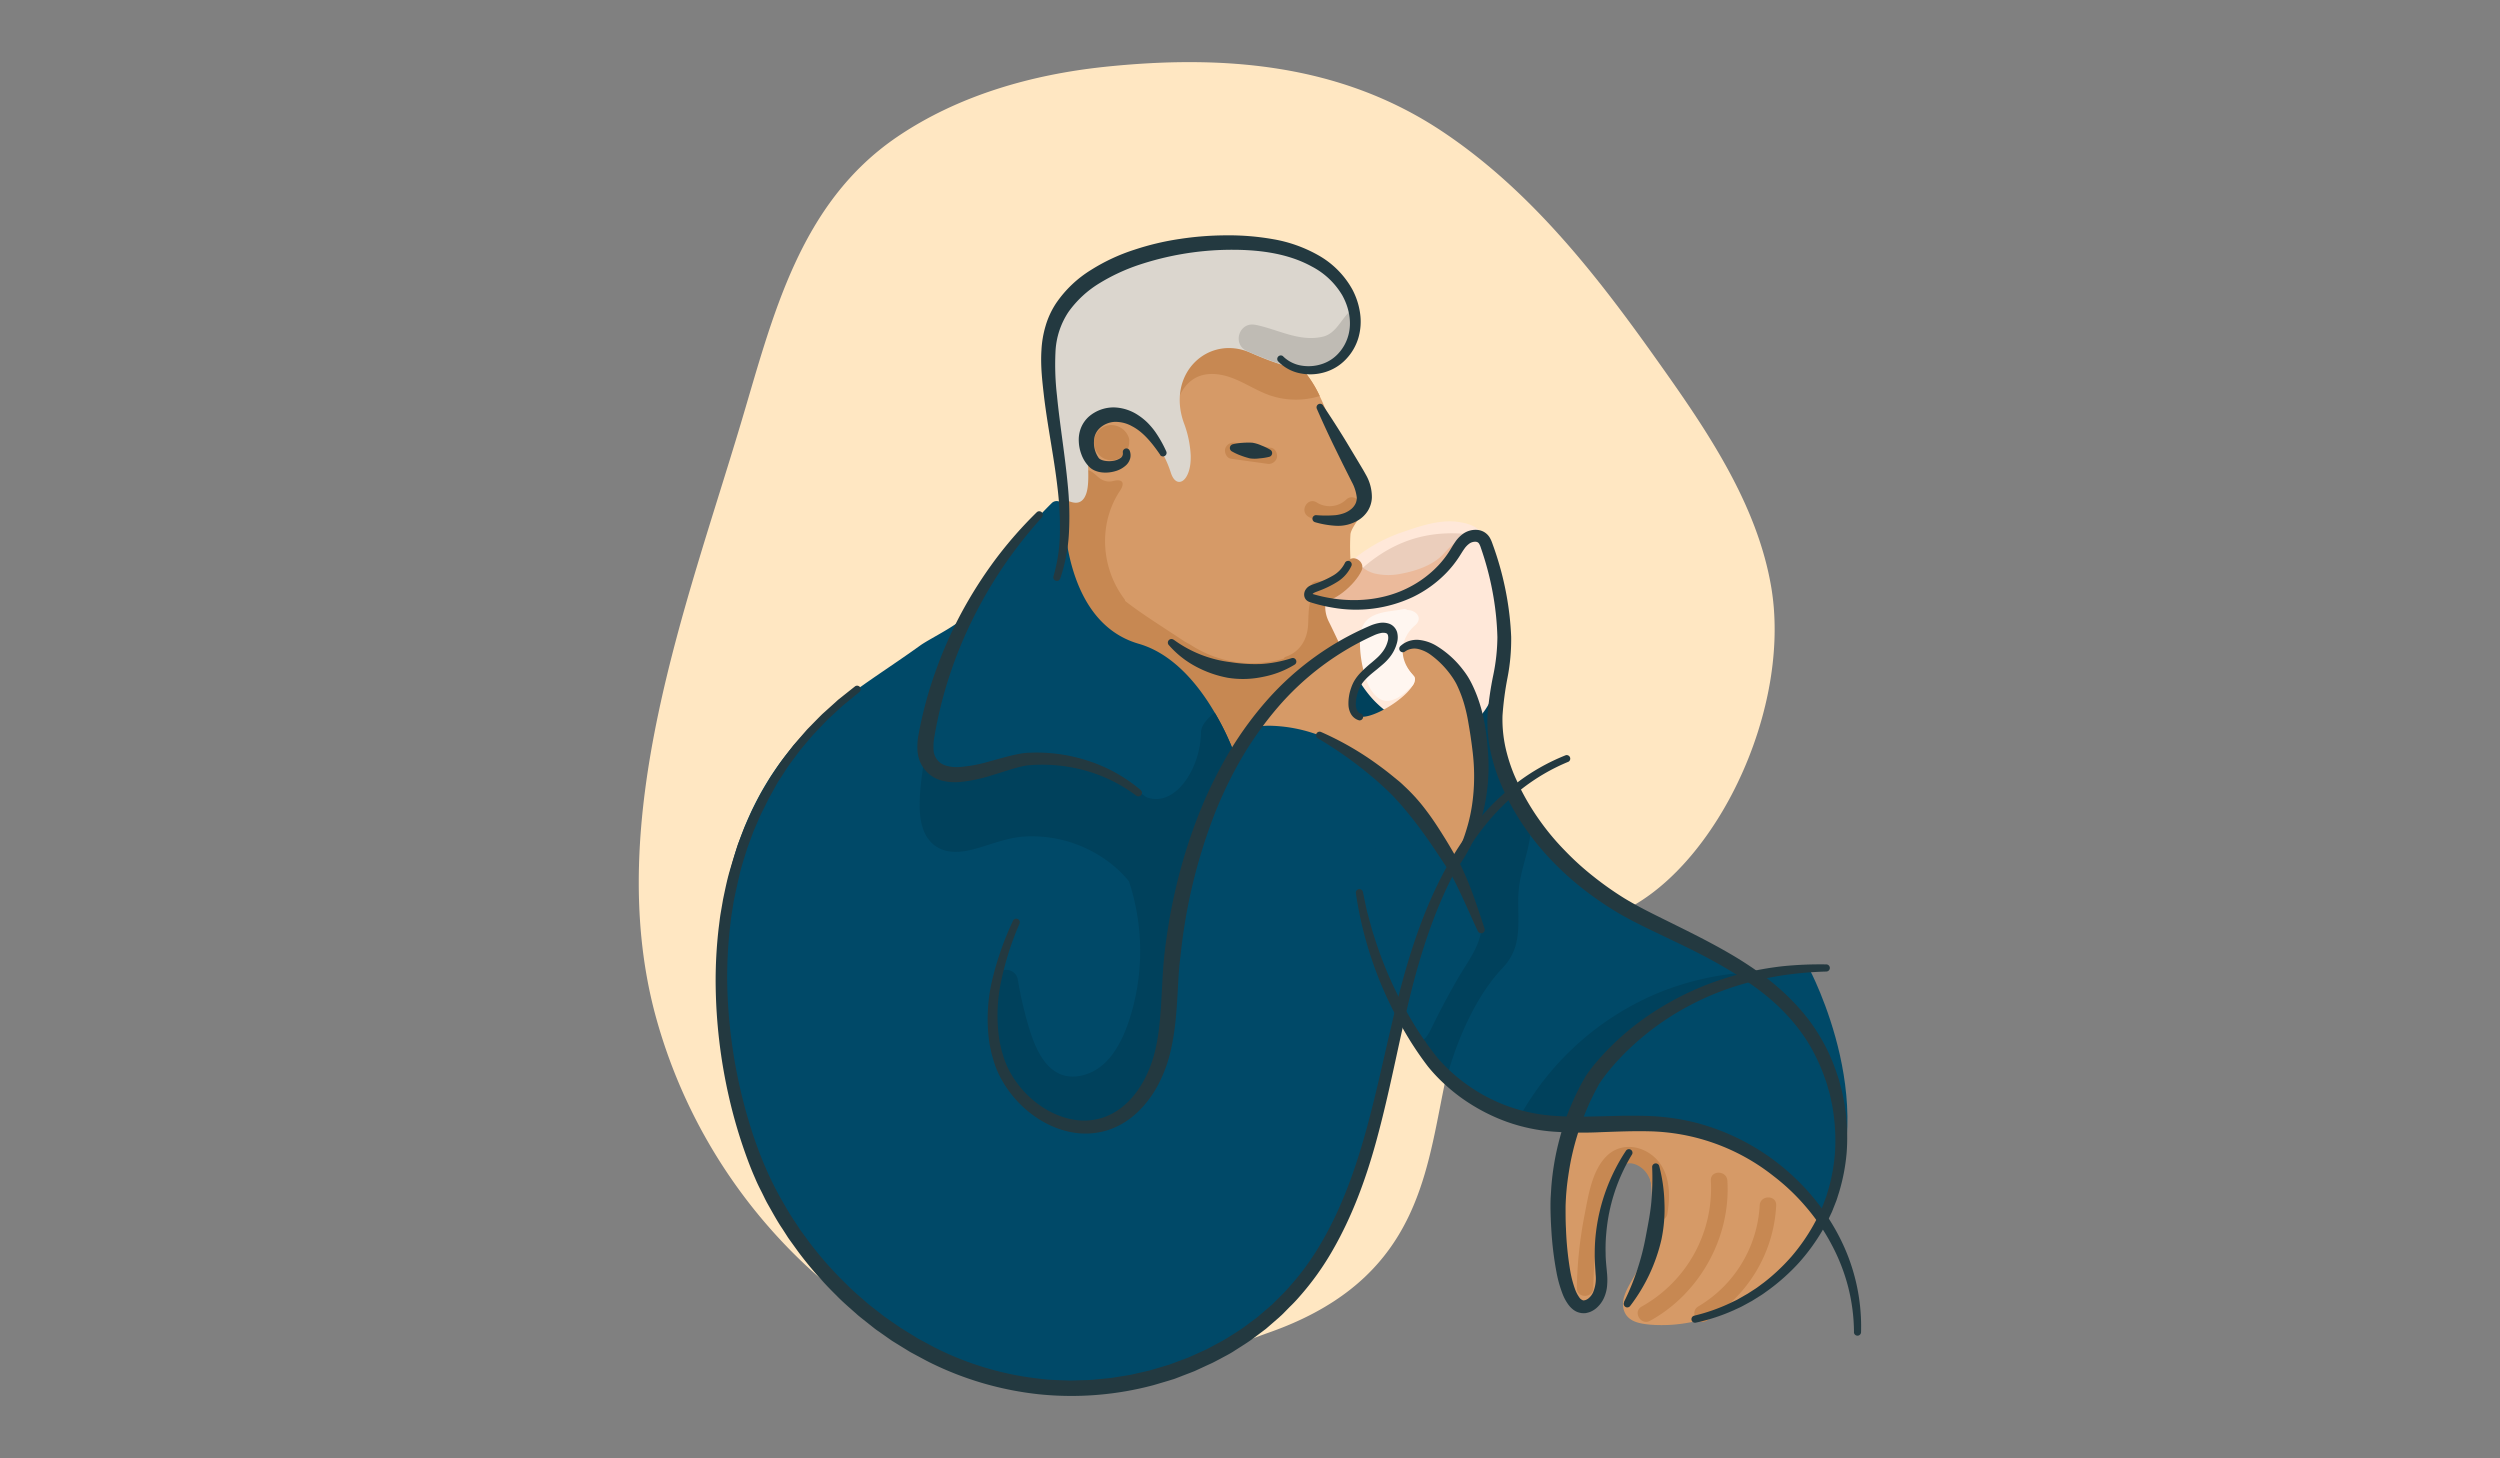 <svg id="Layer_1" data-name="Layer 1" xmlns="http://www.w3.org/2000/svg" viewBox="0 0 960 560"><rect x="0" y="0" width="960" height="560" fill="#808080" stroke="none"/><defs><style>.cls-1{fill:#ffe7c2;}.cls-2{fill:#d69a67;}.cls-3{fill:#c78852;}.cls-4{fill:#00415c;}.cls-5{fill:#004968;}.cls-6{fill:#ffe8d9;}.cls-7{fill:#dbd6ce;}.cls-8{fill:#ebcebc;}.cls-9{fill:#ebba9b;}.cls-10{fill:#2a393b;}.cls-11{fill:#e6b083;}.cls-12{fill:#bfbbb4;}.cls-13{fill:#fff6f0;}.cls-14{fill:#233940;}</style></defs><title>elder, man, people, person, avatar</title><path class="cls-1" d="M680.06,224.89C677.49,210.2,672,196.29,665,183c-8.9-16.91-20.23-32.79-31.06-48-22.65-31.72-47.47-62.83-80.27-84.63-39.13-26-84-29.51-129.89-24.66-27.91,3-55.94,11-79.33,26.89-37.58,25.59-47.69,68.93-59.94,109.92-21.13,70.71-52.43,151.7-33.24,225.8a205.18,205.18,0,0,0,81.53,116.45c24.27,16.69,51.61,27.76,81.05,28.25,24.32.41,49.31-12.78,73.74-21.43,102.81-36.4,29.54-138.58,124.3-157.93C652.85,345.36,689.14,276.69,680.06,224.89Z"/><path class="cls-2" d="M518.57,205.25c-.61,9.91,1,19.37,1.88,29.27,1.55,17.74-19,44-33.89,61.23-6.05,7-13.86,13.79-23.13,13.8-8.77,0-16.23-6-22.89-11.72-9.64-8.26-19.38-16.62-26.84-26.89s-12.55-22.79-11.61-35.45c.8-10.79,5.86-20.89,6.91-31.65,1.15-11.77-2.55-23.74-.48-35.38,2.09-11.81,10-22,19.52-29.22A111,111,0,0,1,449.47,127c3.41-1.55,6.86-3,10.3-4.5,10.19-4.35,22-8.69,31.92-3.86,8.49,4.12,13,15,9.86,23.91l-4.29-3.8a43.78,43.78,0,0,1,9.52,13.38c4.72,9.74,7.42,21,15.89,33.5,1.72,2.54,1.44,5.87,1.25,8.94C523.75,197.28,518.74,202.49,518.57,205.25Z"/><path class="cls-3" d="M519.86,247.06c-4.4,12.31-16.33,20-29,21.16a109.39,109.39,0,0,0-8.65,11.46c-1.1,1.69-6.86,13.91-10,7.47q-2.12-4.39-4.53-8.61c-4.46,4.53-11,6.79-17.42,7-7.19.18-14.25-2-20.88-4.76-9.08-3.78-18-9.07-23.15-17.44-4.83-7.87-5.72-17.52-5.53-26.74a133.28,133.28,0,0,1,8.6-44.36l.09.54a1.3,1.3,0,0,1,1.33-1c2.29.2,3.54-.55,5.34-2,.9-.72.15-1.7.7-2.72.75-1.4-.86-5.64.47-6.4a1.19,1.19,0,0,1,.95,0c1.79.6,2.81,2.17,4.37,3.17a6.12,6.12,0,0,0,3.71,1.08c1-.07,1.9-.46,2.87-.47,2.84,0,2.08,2.3,1,3.94-7.88,11.77-7.54,27.43,0,39.28q.79,1.23,1.66,2.41a1.34,1.34,0,0,1,.27.7c4.62,3.6,9.56,6.86,14.47,10.07l7.38,4.83c1.27.95,2.43,1.39,3.6,2.15a43.19,43.19,0,0,0,35.55,5.07.79.79,0,0,1,.54-.65c5.45-1.82,8.31-6.47,8.69-12,.27-3.86-.08-7.81,1.69-11.37,2.88-5.86,10.15-6,14.09-1.06C522.29,233,522,241,519.86,247.06Z"/><path class="cls-4" d="M555.33,278.43c-.16,11-4.92,17.79-4.92,29.25,0,10.74,1.18,18.47-6.16,26.19-10.45,11-17.72,28.6-21.25,41.85-7.56-4.65-14.8-14.89-18.91-23q.81-3.49,1.66-6.94c4.66-18.91,11-37.82,20.59-53.94a134.92,134.92,0,0,0-24.49-29.38l.13-.21,40.67-35.55C538.55,253.91,546,265,555.33,278.43Z"/><path class="cls-5" d="M696.3,468.78l-2.47-.75c-18.74-21.41-24.79-27.74-37.77-32.31-12.47-4.41-25.92-3.61-47.36-2.59a72.8,72.8,0,0,1-25.7-3.27,76.79,76.79,0,0,1-27.58-15.93,93.07,93.07,0,0,1-14.7-16.64h0c-.61-.89-1.15-1.71-1.61-2.44l-.06-.1c-.79-1.24-1.38-2.24-1.77-2.94s-.61-1.12-.61-1.12a295.84,295.84,0,0,1-6.1,32.53,236,236,0,0,1-7.31,24c-19.46,53.19-49,68.11-49,68.11S405.11,564.63,326.7,500a129.48,129.48,0,0,1-17-16.9l-1.23-1.5c-21.12-26.15-31-60.22-32.66-93.41C274,352,280.2,315.91,303.86,287.34c13.77-16.63,32.24-27,49.53-39.49,4.21-3,16.65-8.72,19-13.26-.83,1.81-7.81,17.26-15.37,41.69-8.06,26,17.24,19.85,17.24,19.85s44-16.35,65.16,8.85S459,324.18,459,324.18c1.06-11.63,21.25-44.36,21.25-44.36,26-8.42,54.12,20.58,54.12,20.58l.18-.17,35.63-29.67c4.63,20,8.44,32.42,17.73,45.87,12.37,17.89,33.58,32.1,75.07,52.25,2.63,1.27,4.86,3.43,7.2,4.78,11.91,6.85,20.31,14.6,26.1,22.64C720.79,430.12,696.3,468.78,696.3,468.78Z"/><path class="cls-3" d="M433.62,169.51a7.1,7.1,0,0,1-5.7,7.13,6.62,6.62,0,0,1-7.63-5.42,6.53,6.53,0,0,1,5.29-7.9,7.15,7.15,0,0,1,7.65,4.16,2.5,2.5,0,0,1,.26.71A3.16,3.16,0,0,1,433.62,169.51Z"/><path class="cls-4" d="M587.92,316.43c-.16,11-4.92,17.79-4.92,29.25,0,10.74,1.18,18.47-6.16,26.19-10.45,11-17.72,28.6-21.25,41.85-7.56-4.65-14.8-14.89-18.91-23q.81-3.49,1.66-6.94c4.66-18.91,11-37.82,20.59-53.94a134.92,134.92,0,0,0-24.49-29.38l.13-.21,40.67-35.55C571.14,291.91,578.63,303,587.92,316.43Z"/><path class="cls-6" d="M576.82,239.42a2.54,2.54,0,0,0,0,.32c1.6,21.09-4.78,39.66-21.41,42.59-8.62,1.52-21-6.82-26.57-12.13-8.23-7.78-13.58-21.55-18.55-31.43-6.43-12.78,10.45-28.29,27.86-34.3,7.1-2.45,15.12-5.28,22.72-3.91,7.79,1.41,8.53,4.21,10.48,11.34C573.38,219.4,577.2,231.7,576.82,239.42Z"/><path class="cls-3" d="M506.78,152.08a31,31,0,0,1-19.26-.3c-4.65-1.64-8.83-4.38-13.38-6.25s-9.86-2.82-14.34-.78c-4.79,2.18-7.63,7.38-8.38,12.59a29.05,29.05,0,0,0-.18,6.17,34.18,34.18,0,0,1-4.12-31.76,31.55,31.55,0,0,1,2.36-4.8c3.41-1.55,6.86-3,10.3-4.5,10.19-4.35,22-8.69,31.92-3.86,8.49,4.12,13,15,9.86,23.91l-4.29-3.8A43.78,43.78,0,0,1,506.78,152.08Z"/><path class="cls-7" d="M520.24,120.19c-.93,30.12-23.71,22.46-40,15.28s-32.48,8-25.61,27a40.62,40.62,0,0,1,2.6,12.38c.31,10-5.48,13.5-7.64,6.64-3.63-11.49-14-25.07-26.49-21.24a6.42,6.42,0,0,0-4.08,3.8c-2.9,6.55.16,19.17-1.86,25.36-1.76,5.39-5.84,3.45-7.82,2.55h0c-7.86-23.93-6.89-49.9-6.06-60.32.24-3,.47-4.71.47-4.71,11.47-36.6,63-33.79,63-33.79s51.5-2.9,53.45,24.66A22.41,22.41,0,0,1,520.24,120.19Z"/><path class="cls-8" d="M561.65,204.94a1.38,1.38,0,0,1,.77,2.43,17.17,17.17,0,0,0-2.56,2.58,13.14,13.14,0,0,0-1.91,3c-.13.32-.27.64-.44,1a16.26,16.26,0,0,1-1.1,1.83l0,0c-3,4.39-9,9.2-16.63,12.5a21.34,21.34,0,0,1-3.17,1,13.44,13.44,0,0,1-9.9-1.22c-2.91-1.78-4.85-5.34-4.1-8.66l-7.4,6.92C528.09,211.2,542.84,203.59,561.65,204.94Z"/><path class="cls-4" d="M696.3,396.11a50.52,50.52,0,0,1-2.24,6.6c-6.88,16.51-21.91,26.22-38,33-12.47-4.41-25.92-3.61-47.36-2.59a72.8,72.8,0,0,1-25.7-3.27,108.76,108.76,0,0,1,53-48.25,109.3,109.3,0,0,1,34.19-8.14C682.11,380.32,690.5,388.06,696.3,396.11Z"/><path class="cls-5" d="M605.85,432.09s6.37-49.52,88.83-60.22c0,0,30.28,56.45,4.05,97.66C698.74,469.52,681.88,424.26,605.85,432.09Z"/><path class="cls-9" d="M561.59,208.1l-5.11,7.27a37.68,37.68,0,0,1-5.82,6.49c-10.29,9.11-26.19,12.65-39.47,9.44-.8-.2-1.53-.34-2.2-.47,2.18-2.52,6.49-3.59,7.88-6.79.94-2.16.58-6.37,3.73-6.85,1.43-.22,2.74.81,3.85,1.56a11.37,11.37,0,0,0,3.93,1.58,23.43,23.43,0,0,0,9.5,0c5.53-1,12-3.1,16-7.19C554.79,212.24,560,206,561.59,208.1Z"/><path class="cls-3" d="M488.09,171.95l-13.7-1.9a3.29,3.29,0,0,0-3.9,2.21c-.42,1.48.52,3.67,2.21,3.9l13.7,1.9a3.28,3.28,0,0,0,3.9-2.21C490.73,174.37,489.78,172.18,488.09,171.95Z"/><path class="cls-3" d="M516.94,191.85a9.27,9.27,0,0,1-11.35,1.07c-3.48-2.16-6.67,3.33-3.2,5.48a15.7,15.7,0,0,0,19-2.06C524.39,193.52,519.9,189,516.94,191.85Z"/><path class="cls-3" d="M517.35,216c-1.65,3.52-7.47,7.7-11.31,7.24-1.71-.21-3.15,1.61-3.17,3.17,0,1.88,1.6,4.55,3.3,4.75,5.83.7,14.18-6.66,16.66-12C524.55,215.53,519.08,212.31,517.35,216Z"/><path class="cls-5" d="M474.24,290,457.55,331c-4.42-9.31-10.27-18.4-18-25.12a45.33,45.33,0,0,0-11.16-7.27c-13.49-6.1-29-9.31-43.22-5.23-4.74,1.36-9.38,3.28-14.29,3.69s-11.4-.19-14.19-4.26c-2.9-4.23-1.1-10.74,0-15.75,6.92-31.36,24.28-61.18,47.19-83.88a2.66,2.66,0,0,1,4.53,1.83c.35,13.52,3.91,45,28.89,52.21,13.38,3.87,23.07,16,29.14,26.42A99.15,99.15,0,0,1,474.24,290Z"/><path class="cls-4" d="M450.63,361q0,.5-.07,1l-.24,3.57c-1.35,20.12-1.18,49.93-19.69,63.08-9.14,6.49-24.15,4.7-33.37-1.18-10.05-6.41-15.22-17.9-16.53-29.43a66.42,66.42,0,0,1,1.41-22.18,4.44,4.44,0,0,1,8.69.23,153.86,153.86,0,0,0,4.35,18.72c2.81,9.3,8,20.65,19.8,18.28,10.69-2.16,15.92-12.85,18.92-22.27a85.49,85.49,0,0,0-.38-52.4,44.69,44.69,0,0,0-6.46-6.42,49.25,49.25,0,0,0-33.56-10.78c-6.75.42-12.69,3-19.13,4.75-5.25,1.44-11.19,2.09-15.74-1.54-4.19-3.35-5.33-8.93-5.46-14-.18-6.8,1-13.73,1.94-20.44.1-.65.2-1.31.3-2a9.32,9.32,0,0,0,4,7.34,12,12,0,0,0,6.29,2.11c5.56.34,10.56-2.1,15.69-3.83,28.24-9.5,63.75,7.24,76.09,34.35-1.72,5.69-2.67,11.68-4.58,17.29C451.13,350.41,451,355.56,450.63,361Z"/><path class="cls-10" d="M547.13,400.42c0-.12,0-.25.07-.37l.35-.16Z"/><path class="cls-5" d="M568.84,357.2c-1,6.67-5.15,12-8.48,17.63q-5.51,9.39-10.28,19.18c-2.06,4.23-4.35,8.59-7.83,2.94-4.28-6.93-13.78-24.63-24.41-20.11-12.19,5.18-20.26-6.39-18.13-19.59a39.74,39.74,0,0,1,20.56-28.63,32.82,32.82,0,0,1,32.18,1.45,29.54,29.54,0,0,1,10.43,11.51C565.82,347.2,569.1,355.53,568.84,357.2Z"/><path class="cls-2" d="M699.76,465.36c-9.24-8.24-18.13-17.14-28.74-23.65-10.87-6.67-23.41-9.54-36.42-10.17-6.95-.34-13.73,1.18-20.69.2a51,51,0,0,0-9.19.13c-1.69.27-3.71,9.11-4.38,12.71a132.58,132.58,0,0,0-2,15.91c-.77,10.92,1.71,22.34,3.3,33.19a11.67,11.67,0,0,0,2,5.73c2.09,2.61,6,2.08,8.53.36,4.5-3.08,3.69-8.62,3.62-13.34a96,96,0,0,1,4.25-29.87c1.16-3.75,2.43-8.67,6-10.87,8.41-5.17,8.37,13.11,8.32,17a61,61,0,0,1-6,25.86c-2,4-5.95,9.05-5,13.75,1.08,5.22,6.12,6,10.62,6.39a56.82,56.82,0,0,0,14.75-.85c13.78-2.47,25.7-9.61,35.78-18.89a106.1,106.1,0,0,0,16-22.77A5.13,5.13,0,0,0,699.76,465.36Z"/><path class="cls-4" d="M474.24,290,457.55,331c-4.42-9.31-10.27-18.4-18-25.12,11.57,5,21.48-10.89,21.62-24.53,0-3.1,3-5.86,5.28-7.71A99.15,99.15,0,0,1,474.24,290Z"/><path class="cls-3" d="M522.42,245.44c-1.65,10.24-11.33,18.27-7.86,29.37,1.21,3.88,7.34,2.22,6.12-1.69-1.47-4.7.6-9.22,2.76-13.35s4.36-8.07,5.1-12.65C529.17,243.14,523.06,241.42,522.42,245.44Z"/><path class="cls-11" d="M547.3,254.51l-4.22-5.29c-1.07-1.34-3.37-1.12-4.48,0a3.25,3.25,0,0,0,0,4.48l4.22,5.29c1.07,1.34,3.37,1.12,4.48,0A3.25,3.25,0,0,0,547.3,254.51Z"/><path class="cls-3" d="M553.47,257.72a62,62,0,0,1-19.26,25c-3.21,2.51,1.3,7,4.48,4.48a68,68,0,0,0,20.89-27.81C561.14,255.64,555,254,553.47,257.72Z"/><path class="cls-3" d="M560,278.53,549.79,303.6c-1.54,3.78,4.59,5.42,6.12,1.69l10.24-25.07C567.69,276.44,561.56,274.8,560,278.53Z"/><path class="cls-3" d="M663.31,453.36c-.26-4.05-6.6-4.08-6.34,0a52,52,0,0,1-26.54,48.34c-3.58,2-.38,7.44,3.2,5.48C652.71,496.71,664.68,475.08,663.31,453.36Z"/><path class="cls-3" d="M675.72,462.87a48.15,48.15,0,0,1-23.56,38.79c-3.52,2.06-.33,7.55,3.2,5.48a54.72,54.72,0,0,0,26.7-44.26C682.25,458.79,675.91,458.8,675.72,462.87Z"/><path class="cls-12" d="M520.39,117.79a13.47,13.47,0,0,0-2.47,2.14c-3.3,3.49-5.23,8.22-9.9,9.34-9,2.16-17.31-2.81-25.91-4.54l-.14,0c-6.17-1.21-8.9,7.49-3.17,10.06,3.35,1.5,6.77,2.82,9.94,4,7.21,2.59,15.82,4.51,23,.89,7-3.52,8.44-12.36,8.67-19.43A22.39,22.39,0,0,0,520.39,117.79Z"/><path class="cls-3" d="M635.16,444.24c-5.34-4.74-13.36-5.44-18.52,0-5.37,5.6-6.71,14.87-8.14,22.15a159.87,159.87,0,0,0-3,28.16c-.07,4.08,6.27,4.08,6.34,0a149.51,149.51,0,0,1,1.91-22c1.08-6.52,2.23-13.53,4.77-19.67,2-4.7,6-8.07,11-5,5.51,3.46,5.58,10.84,4.63,16.55-.66,4,5.45,5.71,6.12,1.69C641.55,458.59,641.35,449.74,635.16,444.24Z"/><path class="cls-2" d="M567.08,312.29c-1.11,5.13-2.8,10.51-6,14.61-1.07,1.39-.9,2.49-2.3,3.58a1.73,1.73,0,0,1-1.13.48,1.54,1.54,0,0,1-1.12-.76c-15-23.33-37-51.95-70.95-51.53a20.58,20.58,0,0,0-5.34,1.13c-.63.18-1.37-.54-.93-1.15A105.17,105.17,0,0,1,519,245.34c2.35-1.14,4.51-2.58,6.78-3.86,3.5-2,7.46.35,8.66,3.92,3.26,9.67-11,11.72-14.68,17.9-1.91,3.19-1.22,8.48,1.44,11.51,4.11,2.58,19.4-6.61,21.84-12.68a3.26,3.26,0,0,0-.72-3.18h0c-1.93-2.06-4.26-5.52-4.07-8.51.31-4.95,9.18-1.88,11.9-1.17a19.07,19.07,0,0,1,5.5,2.2c4.5,2.89,6.89,8.63,8.67,13.46,2.12,5.78,2.2,11.94,3.39,18A72.68,72.68,0,0,1,567.08,312.29Z"/><path class="cls-13" d="M543,259.65c.81.85.11,2.88-.56,3.59a33.51,33.51,0,0,1-3.27,3c-2.79,2.28-6.68,4.25-10,1.7-2.79-2.11-4.22-5.69-5.14-8.82a45.13,45.13,0,0,1-1.82-12.74c0-3.64.76-7.42,4.3-9.5,3.7-2.18,8.3-2.14,12.46-3a1.52,1.52,0,0,1,1.4.37c3.51,0,6.12,3.18,3.08,5.81C537.79,244.93,536.44,252.79,543,259.65Z"/><path class="cls-14" d="M602.28,292.51a76.45,76.45,0,0,0-18.23,10.68,87.13,87.13,0,0,0-14.83,15.09c-8.69,11.21-14.95,24.17-19.8,37.55-2.43,6.7-4.52,13.54-6.36,20.44s-3.42,13.9-5,20.92c-3.09,14-6,28.19-9.9,42.18s-9,27.8-16.32,40.55a106.5,106.5,0,0,1-12.86,18,55.2,55.2,0,0,1-3.8,4l-1.95,2-1,1c-.34.31-.69.61-1,.92l-4.18,3.63c-.35.3-.69.61-1.05.9l-1.11.83-2.22,1.66c-2.9,2.3-6.08,4.18-9.18,6.19-1.57,1-3.22,1.79-4.83,2.69L466.24,523c-.81.44-1.67.79-2.5,1.18l-5,2.31c-1.71.69-3.44,1.32-5.16,2l-2.59,1-2.64.81L443,531.88a121.86,121.86,0,0,1-43.88,3.54,124,124,0,0,1-42.26-12.33c-1.64-.83-3.25-1.73-4.88-2.59l-2.43-1.31-2.35-1.44-4.7-2.9L338,511.68c-.75-.54-1.51-1-2.24-1.6l-2.16-1.71c-1.43-1.15-2.9-2.26-4.3-3.45-2.73-2.46-5.56-4.81-8.11-7.46a146.26,146.26,0,0,1-14.5-16.55l-3.22-4.46-.8-1.12-.74-1.16-1.49-2.32c-2.05-3-3.79-6.28-5.61-9.46-.91-1.59-1.65-3.27-2.49-4.91s-1.65-3.27-2.36-5c-1.5-3.36-2.79-6.79-4-10.22a191.43,191.43,0,0,1-6.06-21,203.18,203.18,0,0,1-5.11-43.32A175.84,175.84,0,0,1,276,356.12c.25-1.81.42-3.62.73-5.42l.93-5.39c.76-3.57,1.46-7.15,2.48-10.66s2.09-7,3.22-10.46l2-5.12.49-1.28.56-1.25,1.11-2.5,1.12-2.5c.38-.83.83-1.63,1.23-2.44.85-1.62,1.64-3.26,2.53-4.85l2.79-4.71.7-1.18.77-1.14,1.53-2.27c2-3.08,4.3-5.89,6.5-8.8l3.58-4.13c.6-.68,1.19-1.38,1.8-2.05L312,278c1.28-1.29,2.54-2.61,3.85-3.88l4.06-3.65c.68-.6,1.34-1.23,2-1.81l2.14-1.7,4.27-3.39a1.37,1.37,0,0,1,1.72,2.13l-.06.05-4.13,3.39-2.06,1.7c-.68.58-1.31,1.2-2,1.8l-3.91,3.63c-1.26,1.26-2.46,2.57-3.7,3.85l-1.84,1.93c-.59.67-1.15,1.36-1.73,2l-3.42,4.08c-2.09,2.87-4.33,5.64-6.18,8.67l-1.46,2.23-.73,1.11-.66,1.16L295.56,306c-.85,1.56-1.6,3.17-2.41,4.75-.39.8-.81,1.58-1.17,2.39l-1.06,2.44L289.87,318l-.53,1.22-.46,1.25-1.84,5c-1.06,3.39-2.2,6.75-3,10.21s-1.59,6.92-2.29,10.4l-.84,5.26c-.28,1.75-.43,3.53-.65,5.29a171.48,171.48,0,0,0-1,21.29,198.48,198.48,0,0,0,5.47,42.24c3.36,13.82,8,27.33,14.88,39.67,1.78,3.05,3.47,6.15,5.47,9.06l1.45,2.22.72,1.11.78,1.07,3.14,4.27a140.57,140.57,0,0,0,14.07,15.79c2.46,2.53,5.21,4.75,7.84,7.1,1.35,1.13,2.77,2.18,4.15,3.27l2.08,1.63c.7.53,1.44,1,2.16,1.52l4.34,3,4.49,2.77,2.25,1.38,2.32,1.25c1.55.82,3.09,1.68,4.66,2.48a118,118,0,0,0,40.21,11.74c3.48.47,7,.48,10.5.62,1.75.06,3.51-.08,5.26-.11s3.51-.07,5.25-.29l5.24-.5c1.74-.21,3.47-.54,5.2-.8l2.6-.42c.86-.15,1.71-.38,2.57-.57l5.14-1.17,5.05-1.5,2.52-.75,2.47-.92c1.64-.62,3.3-1.21,4.93-1.85l4.8-2.16c.79-.37,1.62-.69,2.39-1.11l2.32-1.24c1.54-.85,3.12-1.62,4.62-2.53,3-1.89,6-3.65,8.76-5.82l2.12-1.56,1.06-.78c.35-.27.67-.57,1-.85l4-3.42c.33-.29.67-.56,1-.86l.93-.93,1.86-1.86a51,51,0,0,0,3.62-3.8,101.2,101.2,0,0,0,12.37-17c7.16-12.16,12.15-25.56,16.14-39.25s7-27.76,10.27-41.81c1.63-7,3.3-14.05,5.24-21s4.14-13.91,6.69-20.72c5.12-13.58,11.75-26.78,20.9-38.25a90.33,90.33,0,0,1,15.6-15.42A79.35,79.35,0,0,1,601.26,290a1.37,1.37,0,0,1,1,2.53Z"/><path class="cls-14" d="M521.87,276.61a5.24,5.24,0,0,1-3.11-2.45,7.79,7.79,0,0,1-.95-3.48,17.45,17.45,0,0,1,1-6.44,15,15,0,0,1,1.36-3,17.77,17.77,0,0,1,2-2.62,46.15,46.15,0,0,1,4.55-4.2c.76-.64,1.5-1.27,2.19-1.92a15.82,15.82,0,0,0,1.83-2,11.47,11.47,0,0,0,2.23-4.59,4.22,4.22,0,0,0,0-2c-.2-.48-.35-.66-.81-.8a4.05,4.05,0,0,0-2,0,12.31,12.31,0,0,0-2.44.8,106.57,106.57,0,0,0-37.16,27.84,134.61,134.61,0,0,0-13.6,19.05,159.76,159.76,0,0,0-10.29,21.1,208.86,208.86,0,0,0-12.13,45.44c-.6,3.88-1,7.8-1.46,11.69s-.61,7.81-.84,11.79c-.45,8-1,16.15-3.08,24.25a53.41,53.41,0,0,1-4.57,11.74A40.93,40.93,0,0,1,436.92,427a33.55,33.55,0,0,1-5.13,4,29.91,29.91,0,0,1-5.93,2.82,28.32,28.32,0,0,1-13,1.19c-8.63-1.25-16.25-5.86-22-11.93a42.27,42.27,0,0,1-7.18-10.31,36,36,0,0,1-2.27-5.89c-.27-1-.59-2-.81-3l-.62-3a64.65,64.65,0,0,1,1-24.45,117.43,117.43,0,0,1,8-22.84,1.37,1.37,0,0,1,2.51,1.1h0a114.38,114.38,0,0,0-7.12,22.43,62.42,62.42,0,0,0-.48,23.05l.63,2.8c.21.93.54,1.83.8,2.74a31.81,31.81,0,0,0,2.13,5.21,37.94,37.94,0,0,0,6.62,9.1c5.27,5.35,12.18,9.23,19.43,10.11a23.21,23.21,0,0,0,10.61-1.18,24.85,24.85,0,0,0,4.8-2.4,28.18,28.18,0,0,0,4.22-3.4c5.19-5.16,8.59-12.19,10.39-19.49s2.2-15.21,2.63-23.15c.21-4,.41-8,.79-12.06s.93-8,1.56-12a212.52,212.52,0,0,1,5.12-23.67,196.57,196.57,0,0,1,7.86-22.94,165.16,165.16,0,0,1,10.93-21.69,134.08,134.08,0,0,1,14.43-19.6,111,111,0,0,1,39.31-28.28,15.54,15.54,0,0,1,3.25-1,7.7,7.7,0,0,1,3.94.2,4.8,4.8,0,0,1,2,1.3,5.18,5.18,0,0,1,1.15,2,7.84,7.84,0,0,1,0,3.89,15,15,0,0,1-3.07,6,19.35,19.35,0,0,1-2.28,2.34c-.78.69-1.58,1.33-2.36,2-3.1,2.48-6.07,4.85-7.15,8.27a14.6,14.6,0,0,0-1,5.28,5,5,0,0,0,.51,2.25,2.42,2.42,0,0,0,1.41,1.2l.06,0a1.37,1.37,0,0,1-.82,2.6Z"/><path class="cls-14" d="M558.08,330.72a64.47,64.47,0,0,0,4.81-11.4,63.6,63.6,0,0,0,2.62-12A76,76,0,0,0,566,295c-.07-2-.25-4.08-.48-6.11s-.52-4.15-.82-6.19-.65-4.07-1-6.08-.82-4-1.36-5.93a46.55,46.55,0,0,0-2-5.68c-.38-.9-.81-1.86-1.22-2.64a26.69,26.69,0,0,0-1.53-2.47,35,35,0,0,0-8.25-8.49,13.28,13.28,0,0,0-5-2.25,6.32,6.32,0,0,0-4.88,1.07l0,0a1.37,1.37,0,0,1-1.7-2.14,9.19,9.19,0,0,1,3.23-1.92,9.78,9.78,0,0,1,3.77-.46,16.26,16.26,0,0,1,6.77,2.25A36.74,36.74,0,0,1,561.63,257a31.78,31.78,0,0,1,2,2.81,33.2,33.2,0,0,1,1.65,3,52.09,52.09,0,0,1,2.55,6.22,56.32,56.32,0,0,1,1.77,6.41c.48,2.15.84,4.31,1.11,6.47s.5,4.31.66,6.45.25,4.4.23,6.6a73.68,73.68,0,0,1-1.26,13.11,68,68,0,0,1-3.71,12.61,59.69,59.69,0,0,1-6.24,11.49,1.37,1.37,0,0,1-2.33-1.43Z"/><path class="cls-14" d="M567.57,357.72c-1.82-3.79-3.44-7.62-5.19-11.38s-3.45-7.53-5.45-11c-.51-.88-1-1.61-1.58-2.52l-1.71-2.6-3.45-5.15c-2.3-3.42-4.71-6.72-7.19-9.93-1.25-1.6-2.53-3.15-3.82-4.7s-2.62-3-4-4.48c-.68-.74-1.41-1.42-2.12-2.13s-1.48-1.4-2.24-2.09c-1.51-1.37-3-2.73-4.6-4a150,150,0,0,0-20.11-14.18,1.37,1.37,0,0,1,1.25-2.44,116.38,116.38,0,0,1,21.94,12.68c1.71,1.25,3.41,2.53,5.06,3.88.83.66,1.64,1.35,2.46,2s1.64,1.42,2.42,2.17a69,69,0,0,1,8.6,9.61c2.59,3.4,4.86,7,7.09,10.57,1.11,1.79,2.17,3.6,3.22,5.41l1.57,2.71c.51.86,1.1,1.92,1.56,2.88a126.41,126.41,0,0,1,4.82,11.79c1.39,4,2.72,7.92,4,11.84h0a1.37,1.37,0,0,1-2.53,1Z"/><path class="cls-14" d="M508.08,155.76q4.35,6.47,8.42,13.1l4,6.65,2,3.34c.66,1.1,1.33,2.22,2,3.46a17.14,17.14,0,0,1,2.3,8.84,10.51,10.51,0,0,1-1.55,5,11.31,11.31,0,0,1-3.53,3.52A14.88,14.88,0,0,1,513,201.9a35.41,35.41,0,0,1-8-1.37,1.38,1.38,0,0,1,.43-2.71,44.34,44.34,0,0,0,7.44,0,14.33,14.33,0,0,0,3.25-.76,9.46,9.46,0,0,0,2.69-1.53,6.34,6.34,0,0,0,1.71-2.13A5.18,5.18,0,0,0,521,191a16.53,16.53,0,0,0-1.94-6l-3.44-6.85-3.43-7q-3.4-7-6.51-14.15a1.37,1.37,0,0,1,2.4-1.31Z"/><path class="cls-14" d="M473.38,170.59a22,22,0,0,1,3.76-.55,32.65,32.65,0,0,1,3.69-.05,13.43,13.43,0,0,1,3.53,1.06,22.54,22.54,0,0,1,3.44,1.66,1.49,1.49,0,0,1-.4,2.71,22.54,22.54,0,0,1-3.77.6,13.42,13.42,0,0,1-3.68,0,32.65,32.65,0,0,1-3.52-1.11,22,22,0,0,1-3.45-1.61,1.48,1.48,0,0,1,.4-2.7Z"/><path class="cls-14" d="M450.67,245.63a46.43,46.43,0,0,0,21.85,8.64,60.11,60.11,0,0,0,11.71.71A46.61,46.61,0,0,0,496,252.73h0a1.38,1.38,0,0,1,1.16,2.48,36.35,36.35,0,0,1-12.26,4.72,36.73,36.73,0,0,1-13.3.36A42.36,42.36,0,0,1,459,255.84a36.47,36.47,0,0,1-10.24-8.21,1.38,1.38,0,0,1,1.86-2Z"/><path class="cls-14" d="M626.67,443.35a69.26,69.26,0,0,0-9.84,30,63.1,63.1,0,0,0-.27,7.9c0,2.66.33,5.17.57,8a26.47,26.47,0,0,1,0,4.44,14.39,14.39,0,0,1-1.19,4.67,11.19,11.19,0,0,1-3.1,4.09,8.74,8.74,0,0,1-2.4,1.39,13.64,13.64,0,0,1-1.48.39,9.89,9.89,0,0,1-1.66,0,8.08,8.08,0,0,1-1.63-.43,6.76,6.76,0,0,1-1.38-.77,9.19,9.19,0,0,1-2-2,17.43,17.43,0,0,1-2.26-4.16,46.58,46.58,0,0,1-2.33-8.3,127.34,127.34,0,0,1-2-16.53c-.17-2.76-.28-5.51-.31-8.29,0-1.38,0-2.85.09-4.22s.16-2.79.26-4.18a101.7,101.7,0,0,1,2.74-16.52c.68-2.71,1.47-5.4,2.36-8s1.93-5.26,3.07-7.81,2.35-5.07,3.72-7.54l1.05-1.86a10.82,10.82,0,0,1,.63-1l.63-.89c.85-1.16,1.72-2.28,2.62-3.36A102,102,0,0,1,638,386.72a111.59,111.59,0,0,1,30.57-12.8A121.39,121.39,0,0,1,684.82,371a144.09,144.09,0,0,1,16.47-.67,1.37,1.37,0,0,1,0,2.74h0a141.09,141.09,0,0,0-16,1.35,130,130,0,0,0-15.68,3.34,107.11,107.11,0,0,0-29,13.15A104.28,104.28,0,0,0,628,400.57,91.63,91.63,0,0,0,617.14,412c-.81,1-1.59,2.07-2.32,3.12l-.53.78a6.29,6.29,0,0,0-.43.72l-.92,1.71c-1.2,2.32-2.38,4.69-3.4,7.11a105.34,105.34,0,0,0-5.11,14.94c-.65,2.55-1.23,5.13-1.67,7.73s-.83,5.21-1.11,7.83c-.12,1.31-.25,2.63-.32,3.95s-.15,2.58-.15,3.92c0,2.65,0,5.33.15,8a122.19,122.19,0,0,0,1.58,15.84,41.71,41.71,0,0,0,1.91,7.41,12.66,12.66,0,0,0,1.53,3,2.92,2.92,0,0,0,1.57,1.29,2.4,2.4,0,0,1,.37,0c.16-.06.31-.06.49-.11a3.9,3.9,0,0,0,1.13-.61,6.48,6.48,0,0,0,1.82-2.31,13.92,13.92,0,0,0,1-6.86c-.15-2.57-.4-5.47-.35-8.25a67.2,67.2,0,0,1,.52-8.37,72.28,72.28,0,0,1,11.5-31,1.37,1.37,0,0,1,2.3,1.48Z"/><path class="cls-14" d="M623.59,500A94.88,94.88,0,0,0,632,474.71c.81-4.33,1.71-8.67,2.11-13.11a101.87,101.87,0,0,0,.32-13.44h0a1.38,1.38,0,0,1,2.71-.41,61.73,61.73,0,0,1,2,14,57.21,57.21,0,0,1-1.14,14.2,66.5,66.5,0,0,1-12,25.52,1.37,1.37,0,0,1-2.32-1.45Z"/><path class="cls-14" d="M650.54,505.23a70.31,70.31,0,0,0,14-4.92c1.1-.56,2.25-1,3.32-1.68l3.23-1.84,3.11-2c1-.67,2-1.47,3-2.19A75.68,75.68,0,0,0,688,482.43a74.24,74.24,0,0,0,8.44-12.13c.57-1.09,1.21-2.15,1.71-3.27l1.54-3.35,1.31-3.45c.46-1.14.74-2.34,1.11-3.51a70.07,70.07,0,0,0,2.55-14.48,74.47,74.47,0,0,0-.61-14.7c-.21-1.21-.33-2.43-.6-3.63l-.78-3.6-1-3.54c-.31-1.19-.79-2.32-1.17-3.48a73.18,73.18,0,0,0-6.35-13.2,70.36,70.36,0,0,0-9.07-11.47C678.3,381.56,670,376,661.4,371s-17.81-9.21-27-13.64c-4.55-2.19-9.23-4.52-13.69-7.18a129.07,129.07,0,0,1-12.82-8.84,111.44,111.44,0,0,1-11.59-10.44,100.16,100.16,0,0,1-10-12,93.3,93.3,0,0,1-8-13.47c-.59-1.17-1.08-2.39-1.62-3.58s-1-2.41-1.5-3.65a68.75,68.75,0,0,1-2.34-7.59,56.05,56.05,0,0,1-1.64-15.88,123.33,123.33,0,0,1,2.2-15.4A74.49,74.49,0,0,0,575,244.7a109.93,109.93,0,0,0-1.39-14.78,114.3,114.3,0,0,0-3.33-14.51c-.35-1.19-.73-2.37-1.12-3.55l-.59-1.75a6.94,6.94,0,0,0-.57-1.28,1.64,1.64,0,0,0-.54-.57,1.87,1.87,0,0,0-.82-.23,3.94,3.94,0,0,0-2.26.61,8.1,8.1,0,0,0-2.07,2.09c-.66.9-1.29,2-2,3.08a41.15,41.15,0,0,1-5,6.26,45.3,45.3,0,0,1-12.88,9.24,51.39,51.39,0,0,1-30.8,4,59.84,59.84,0,0,1-7.61-1.78l-.94-.29a3.39,3.39,0,0,1-1.52-.9,3,3,0,0,1-.76-1.89,3.54,3.54,0,0,1,.36-1.68,4.35,4.35,0,0,1,2.15-2c.75-.34,1.33-.51,1.91-.73a35.76,35.76,0,0,0,6.63-3,11.33,11.33,0,0,0,4.58-4.84,1.37,1.37,0,0,1,2.52,1.09h0a14.14,14.14,0,0,1-5.53,6.21,38.55,38.55,0,0,1-7.11,3.44c-.6.24-1.23.45-1.63.66a2.32,2.32,0,0,0-.48.31l-.13.14a.35.35,0,0,0,0,.07.34.34,0,0,0,0,.16s0-.06-.08-.16-.13-.07.14,0l.88.25a56.49,56.49,0,0,0,7.22,1.52c9.71,1.39,19.85.2,28.51-4.19a41.21,41.21,0,0,0,11.58-8.58,36.87,36.87,0,0,0,4.38-5.68c.64-1,1.28-2.16,2.09-3.32a12.35,12.35,0,0,1,3.24-3.29,8.39,8.39,0,0,1,5-1.37,6.41,6.41,0,0,1,2.81.8,6.23,6.23,0,0,1,2.15,2.06,11.2,11.2,0,0,1,1,2.15l.66,1.84c.43,1.22.84,2.44,1.23,3.68a119.12,119.12,0,0,1,3.71,15.06,114.94,114.94,0,0,1,1.7,15.45,76.85,76.85,0,0,1-1.39,15.65,119.37,119.37,0,0,0-1.94,14.71,50.39,50.39,0,0,0,1.65,14.25,62.92,62.92,0,0,0,2.22,6.91c.43,1.13.91,2.25,1.43,3.36s1,2.24,1.55,3.33a92.52,92.52,0,0,0,7.6,12.58,94.09,94.09,0,0,0,9.47,11.3,106.21,106.21,0,0,0,10.95,9.94A123,123,0,0,0,623.85,345c4.24,2.56,8.61,4.81,13.17,7.06,9.05,4.5,18.26,8.91,27.16,14.09a142.87,142.87,0,0,1,13,8.51A88.69,88.69,0,0,1,688.89,385a70.88,70.88,0,0,1,16.27,26.67c.39,1.25.88,2.47,1.19,3.74l1,3.79.78,3.85c.27,1.28.39,2.59.58,3.88a79,79,0,0,1,.41,15.64,74.38,74.38,0,0,1-2.95,15.37c-.42,1.24-.74,2.51-1.24,3.72l-1.44,3.64-1.68,3.54c-.55,1.18-1.25,2.29-1.87,3.44a76.31,76.31,0,0,1-9.15,12.61,79.18,79.18,0,0,1-11.56,10.39c-1.07.74-2.08,1.55-3.19,2.22l-3.29,2.06-3.41,1.86c-1.13.63-2.34,1.12-3.5,1.68a73.21,73.21,0,0,1-14.72,4.82,1.37,1.37,0,0,1-.6-2.67Z"/><path class="cls-14" d="M711.93,511.62a71.78,71.78,0,0,0-2.22-17.36A73.29,73.29,0,0,0,703.38,478a77.38,77.38,0,0,0-9.78-14.43,81.19,81.19,0,0,0-12.61-12,79.56,79.56,0,0,0-48.21-17.16c-5.83-.13-11.74.13-17.74.33a153.53,153.53,0,0,1-18.25-.17,68.06,68.06,0,0,1-18.24-3.82A71.77,71.77,0,0,1,570,427a75.47,75.47,0,0,1-8-4.83,68.22,68.22,0,0,1-7.25-5.84,61.94,61.94,0,0,1-6.43-6.81,126,126,0,0,1-10-15.28,152.39,152.39,0,0,1-8-16.33,146.77,146.77,0,0,1-9.66-34.88,1.37,1.37,0,0,1,2.7-.49v0l.92,4.34c.32,1.44.57,2.9,1,4.32.78,2.85,1.47,5.73,2.43,8.52A151.71,151.71,0,0,0,534,376.36,148.17,148.17,0,0,0,542.17,392a121.47,121.47,0,0,0,10,14.41,65.46,65.46,0,0,0,28.25,18.86,66.63,66.63,0,0,0,16.81,3.24c5.77.42,11.65.29,17.6.15l9-.23c3,0,6.06,0,9.12.1a88,88,0,0,1,18.31,2.6A86.86,86.86,0,0,1,684,447.71a85.85,85.85,0,0,1,13,13,81.6,81.6,0,0,1,9.91,15.45,75,75,0,0,1,7.73,35.49,1.37,1.37,0,0,1-2.73,0Z"/><path class="cls-14" d="M400.11,198.68a169.22,169.22,0,0,0-26.68,39.24,163,163,0,0,0-14.6,44.85,20.5,20.5,0,0,0-.34,5.2,6.59,6.59,0,0,0,1.48,3.87,6.19,6.19,0,0,0,1.48,1.35,8.62,8.62,0,0,0,2,.87,15,15,0,0,0,5,.48,54.93,54.93,0,0,0,11.22-2.08c3.83-1,7.64-2.23,11.85-3a23.23,23.23,0,0,1,3.31-.4c1,0,2.09-.09,3.13-.08,2.09,0,4.17.1,6.24.3a63,63,0,0,1,12.2,2.42A59.67,59.67,0,0,1,438,303.37a1.37,1.37,0,0,1-1.72,2.14h0a58.68,58.68,0,0,0-21-10,62.82,62.82,0,0,0-11.48-1.76c-1.93-.12-3.86-.13-5.79-.07-1,0-1.93.12-2.89.18a18.19,18.19,0,0,0-2.65.42c-3.65.84-7.46,2.21-11.36,3.36a60,60,0,0,1-12.35,2.64,20.77,20.77,0,0,1-7-.5,13.37,13.37,0,0,1-3.55-1.5,12.25,12.25,0,0,1-3-2.64,13,13,0,0,1-1.13-1.6,10.9,10.9,0,0,1-.89-1.8,13.87,13.87,0,0,1-.86-3.75,26.07,26.07,0,0,1,.46-6.78,153.82,153.82,0,0,1,6.38-23.68,163.37,163.37,0,0,1,9.84-22.38,167.61,167.61,0,0,1,13.06-20.6,157.87,157.87,0,0,1,16-18.3,1.37,1.37,0,0,1,2,1.9Z"/><path class="cls-14" d="M445.51,174.64c-3.1-4.52-6.52-8.78-10.87-11A13,13,0,0,0,428,162a9.13,9.13,0,0,0-5.64,2.35,6.92,6.92,0,0,0-2.27,5.13,10.06,10.06,0,0,0,1.65,6.13c.54,1.16,3.2,1.71,5.43,1.4a7,7,0,0,0,3-1.05,2.06,2.06,0,0,0,1-2.11v-.1a1.37,1.37,0,0,1,2.65-.64A4.85,4.85,0,0,1,434,176a5.65,5.65,0,0,1-1.47,2.53A10.06,10.06,0,0,1,428,181a12.92,12.92,0,0,1-4.94.4,9.52,9.52,0,0,1-2.65-.7,6.91,6.91,0,0,1-1.36-.77,7.07,7.07,0,0,1-.65-.54l-.48-.49a13.19,13.19,0,0,1-2.66-4.41,15.68,15.68,0,0,1-1-4.92,12.39,12.39,0,0,1,.83-5.25,11.61,11.61,0,0,1,3.18-4.47,14.52,14.52,0,0,1,9.64-3.4,17.67,17.67,0,0,1,9.18,3,22.91,22.91,0,0,1,3.61,2.92,28.92,28.92,0,0,1,2.9,3.44,46.38,46.38,0,0,1,4.24,7.52h0a1.37,1.37,0,0,1-2.38,1.34Z"/><path class="cls-14" d="M492.76,136.89a13,13,0,0,0,6.94,3.49,16.31,16.31,0,0,0,7.88-.58,14.64,14.64,0,0,0,6.5-4.24,16.55,16.55,0,0,0,3.7-6.84c1.39-5.07.24-10.71-2.37-15.36a29.2,29.2,0,0,0-11.64-11C494.06,97,482.39,95.74,471,95.93a113.47,113.47,0,0,0-33.57,5.75,74.17,74.17,0,0,0-15.22,7.07,40.32,40.32,0,0,0-11.89,11,30,30,0,0,0-5,15.09,103.41,103.41,0,0,0,.56,17.07C407,163.41,409,175,410.07,186.76a119.75,119.75,0,0,1,.41,17.8,64.88,64.88,0,0,1-3.35,17.61,1.37,1.37,0,0,1-2.6-.86h0A61.82,61.82,0,0,0,407,204.41a126.27,126.27,0,0,0-.93-17.25c-1.32-11.52-3.72-23-5.15-34.74-.66-5.82-1.4-11.78-1-18a39.37,39.37,0,0,1,1.58-9.25,32.11,32.11,0,0,1,4-8.67A44.32,44.32,0,0,1,419,103.63a73,73,0,0,1,16.53-7.71,102.6,102.6,0,0,1,17.54-4.17A120.59,120.59,0,0,1,471,90.37a97.65,97.65,0,0,1,18,1.5A53.41,53.41,0,0,1,506.2,98a33.84,33.84,0,0,1,13.12,13.19,27.74,27.74,0,0,1,2.94,9,22.37,22.37,0,0,1-.64,9.55,20.09,20.09,0,0,1-4.84,8.28,18.2,18.2,0,0,1-8.21,4.95,19.5,19.5,0,0,1-9.47.35,15.92,15.92,0,0,1-8.32-4.59,1.37,1.37,0,0,1,1.94-1.92Z"/></svg>